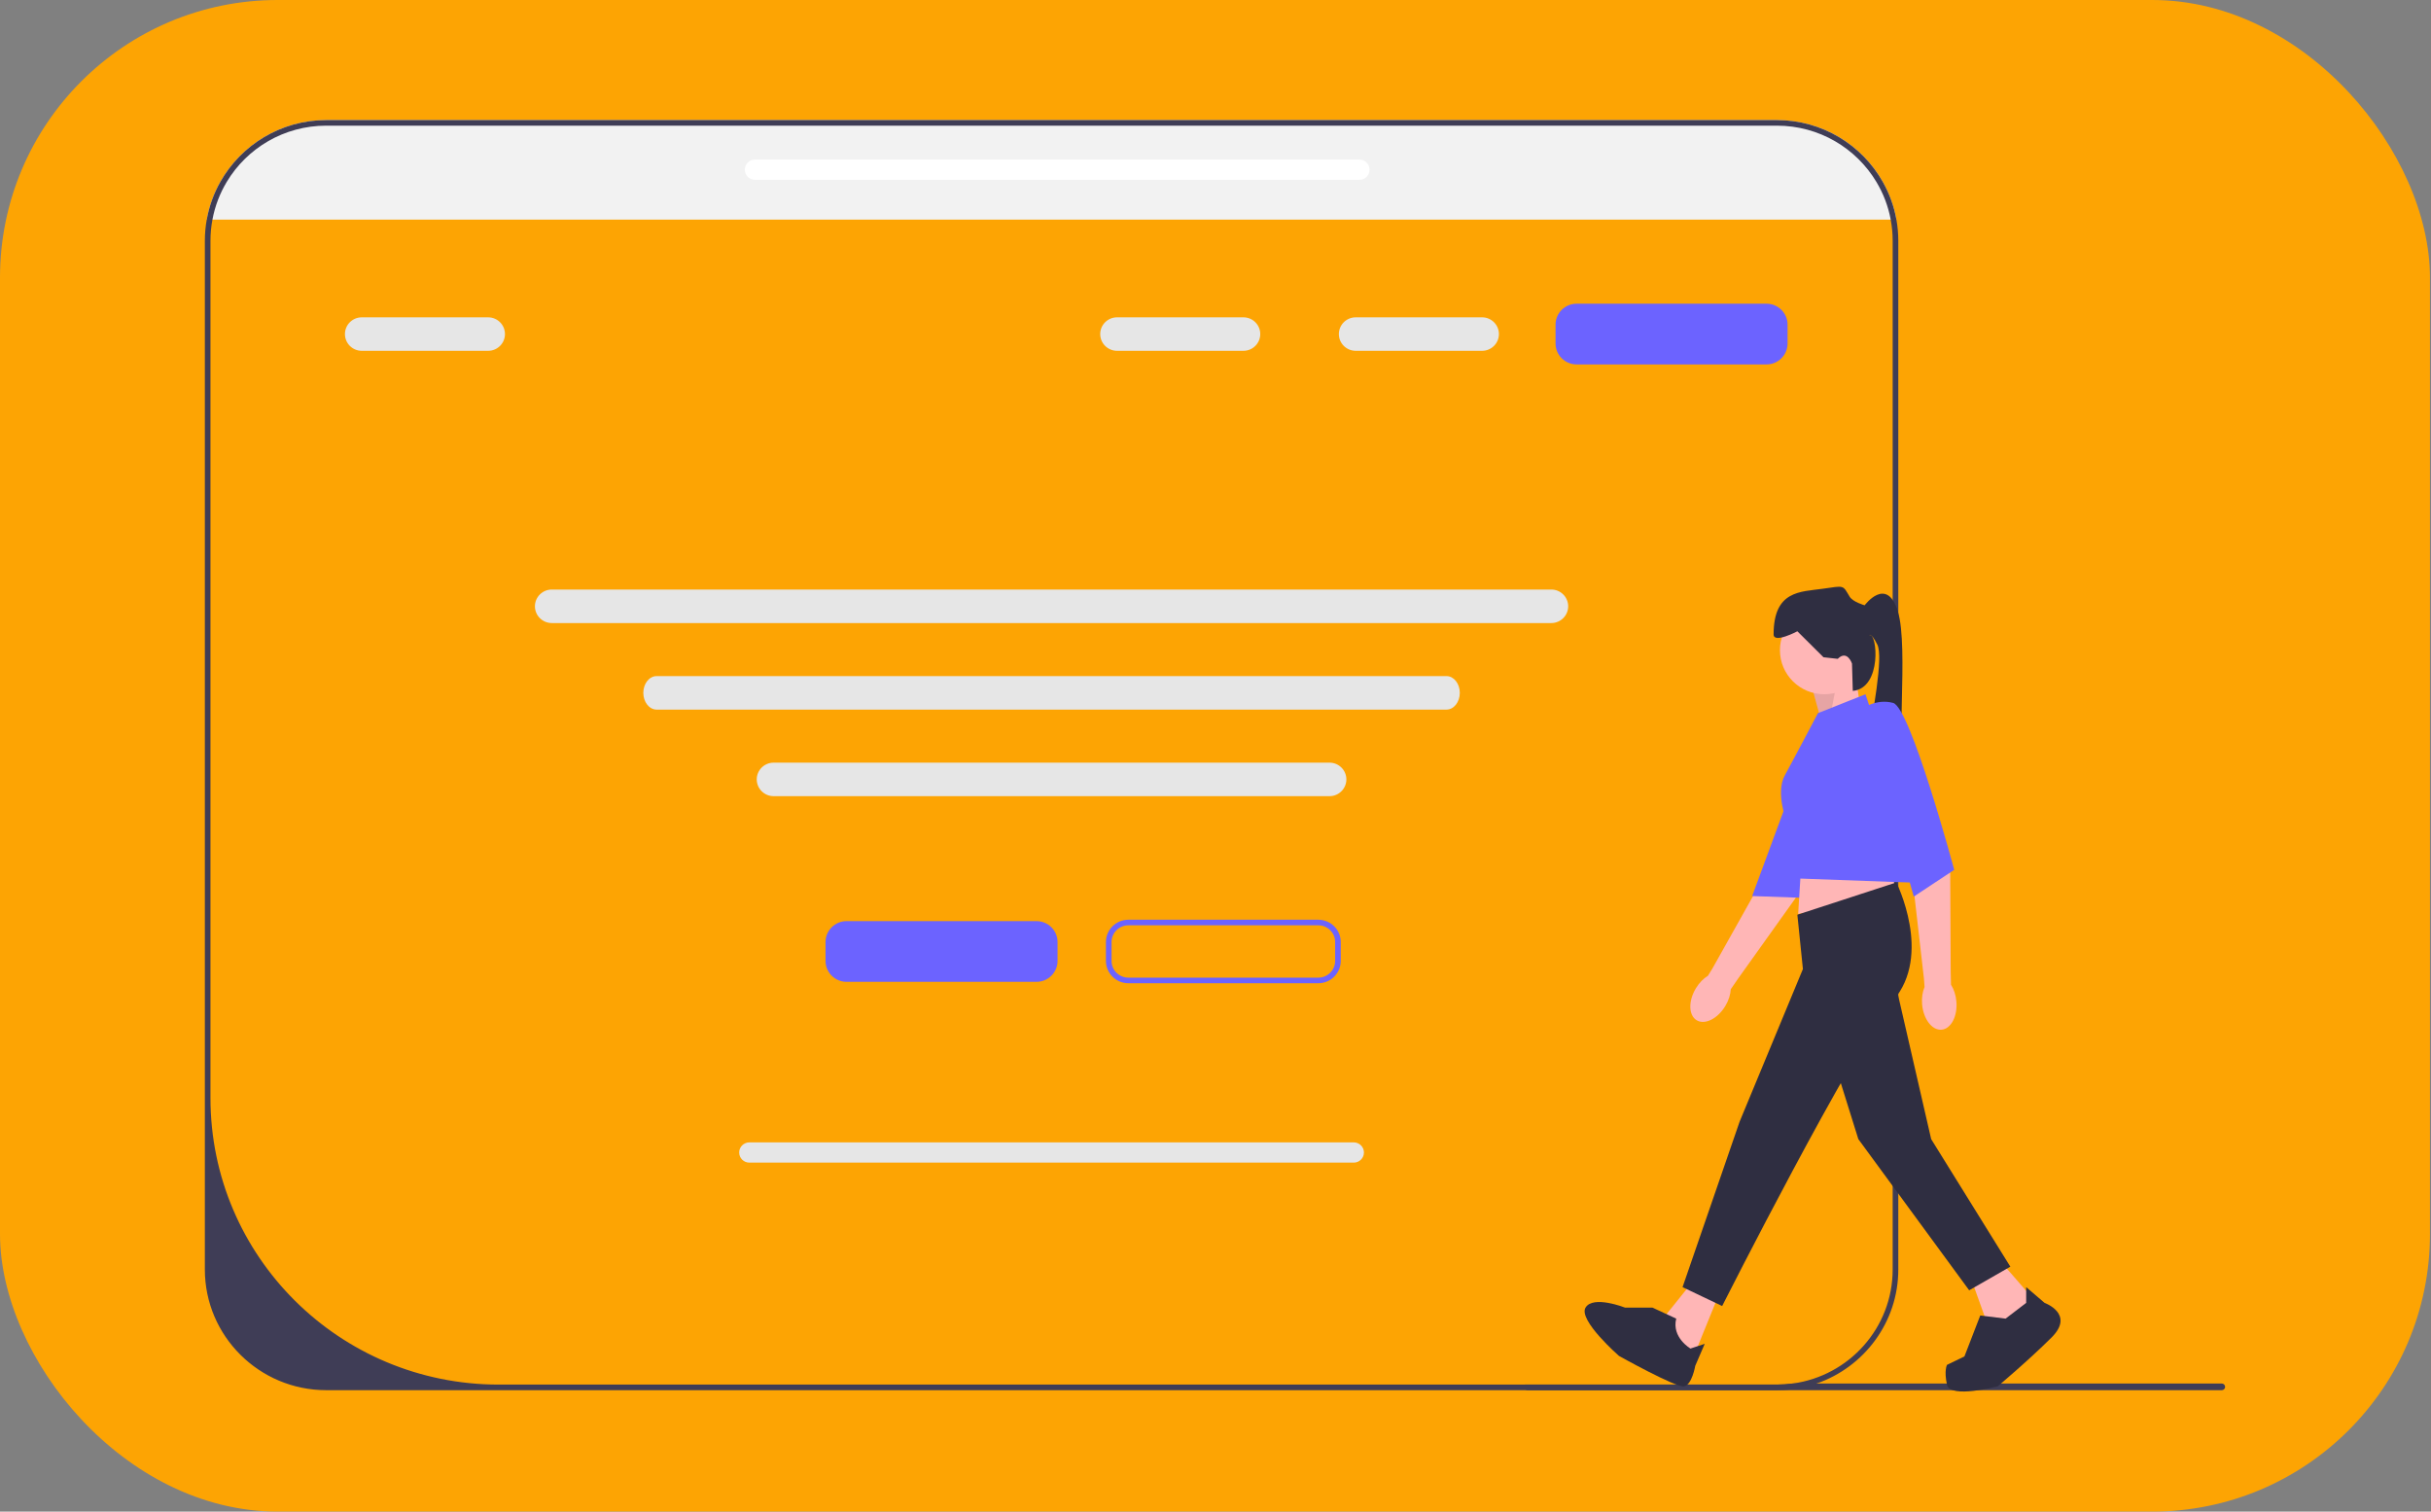 <svg width="394" height="245" viewBox="0 0 394 245" fill="none" xmlns="http://www.w3.org/2000/svg">
<rect x="0" y="0" width="394" height="245" fill="#808080" stroke="none"/>
<rect width="393.832" height="245" rx="45" fill="#FDA403"/>
<g clip-path="url(#clip0_3_65)">
<path d="M307.357 35.596H33.506C33.893 33.415 34.648 31.351 35.704 29.482C39.076 23.508 45.506 19.463 52.873 19.463H287.989C295.352 19.463 301.787 23.508 305.154 29.482C306.21 31.351 306.97 33.415 307.357 35.596Z" fill="#F2F2F2"/>
<path d="M360.631 224.784C360.631 225.083 360.39 225.323 360.089 225.323H247.557C247.257 225.323 247.016 225.083 247.016 224.784C247.016 224.639 247.07 224.512 247.161 224.417H287.99C288.859 224.417 289.71 224.359 290.547 224.245H360.089C360.39 224.245 360.631 224.485 360.631 224.784Z" fill="#3F3D56"/>
<path d="M234.437 115.014H106.422C105.233 115.014 104.265 113.796 104.265 112.298C104.265 110.801 105.233 109.583 106.422 109.583H234.437C235.627 109.583 236.595 110.801 236.595 112.298C236.595 113.796 235.627 115.014 234.437 115.014Z" fill="#E6E6E6"/>
<path d="M307.357 35.596C306.97 33.415 306.21 31.351 305.154 29.482C301.787 23.508 295.352 19.463 287.989 19.463H52.873C45.506 19.463 39.076 23.508 35.704 29.482C34.648 31.351 33.893 33.415 33.506 35.596C33.306 36.709 33.201 37.854 33.201 39.026V205.759C33.201 216.548 42.025 225.323 52.873 225.323H287.989C290.237 225.323 292.404 224.942 294.419 224.245C302.119 221.594 307.662 214.307 307.662 205.759V39.026C307.662 37.859 307.557 36.709 307.357 35.596ZM306.752 205.759C306.752 215.199 299.698 223.005 290.547 224.245C289.71 224.359 288.859 224.417 287.989 224.417H80.819C55.021 224.417 34.111 203.618 34.111 177.963V39.026C34.111 37.854 34.22 36.709 34.43 35.596C34.839 33.397 35.636 31.337 36.75 29.482C40.022 24.024 46.02 20.368 52.873 20.368H287.989C294.843 20.368 300.84 24.024 304.112 29.482C305.227 31.337 306.024 33.397 306.433 35.596C306.642 36.709 306.752 37.854 306.752 39.026V205.759Z" fill="#3F3D56"/>
<path d="M295.282 117.249L293.742 111.634L300.672 109.082L301.442 114.186L295.282 117.249Z" fill="#FFB6B6"/>
<path opacity="0.1" d="M295.282 117.249L293.742 111.634L297.823 109.922L296.555 116.542L295.282 117.249Z" fill="black"/>
<path d="M274.997 165.372C273.674 164.589 273.604 162.278 274.841 160.209C275.383 159.304 276.085 158.595 276.815 158.15L277.542 156.969L286.735 140.58C286.735 140.58 290.759 125.122 292.397 123.253C294.036 121.384 296.404 121.825 296.404 121.825L298.506 123.681L291.007 145.574L281.753 158.534L280.512 160.338C280.467 161.188 280.176 162.14 279.634 163.045C278.397 165.113 276.321 166.155 274.997 165.372Z" fill="#FFB6B6"/>
<path d="M294.903 115.645C294.903 115.645 297.827 115.533 299.672 117.792C301.517 120.051 291.852 145.51 291.852 145.51L283.98 145.233L294.903 115.645Z" fill="#6C63FF"/>
<path d="M295.667 112.527C299.636 112.527 302.853 109.328 302.853 105.381C302.853 101.434 299.636 98.234 295.667 98.234C291.699 98.234 288.481 101.434 288.481 105.381C288.481 109.328 291.699 112.527 295.667 112.527Z" fill="#FFB6B6"/>
<path d="M278.857 209.132L273.981 221.128L271.158 218.32L270.131 212.96L274.237 207.856L278.857 209.132Z" fill="#FFB6B6"/>
<path d="M324.54 204.793L329.416 210.408L327.107 215.002L321.974 214.237L319.407 207.09L324.54 204.793Z" fill="#FFB6B6"/>
<path d="M292.074 137.795L291.433 148.132L307.345 145.324L306.318 138.944L292.074 137.795Z" fill="#FFB6B6"/>
<path d="M291.304 148.26L307.345 143.027C307.345 143.027 313.248 154.768 306.831 162.17C300.415 169.571 279.114 211.684 279.114 211.684L272.697 208.622L281.937 181.822L292.203 157.065L291.304 148.26Z" fill="#2F2E41"/>
<path d="M306.831 157.831L312.991 184.63L325.823 205.304L319.15 209.132L301.185 184.63L295.282 165.743L306.831 157.831Z" fill="#2F2E41"/>
<path d="M267.821 211.94H263.376C263.376 211.94 258.19 209.898 256.974 211.94C255.759 213.981 262.398 219.772 262.398 219.772C262.398 219.772 271.671 224.956 272.954 224.701C274.237 224.446 274.751 221.383 274.751 221.383L276.29 217.81L273.981 218.576C273.981 218.576 270.901 216.789 271.671 213.726L267.821 211.94Z" fill="#2F2E41"/>
<path d="M328.39 211.174V208.622L331.374 211.174C331.374 211.174 336.346 212.96 332.496 216.789C328.646 220.617 323.77 224.701 323.77 224.701C323.77 224.701 316.071 226.743 315.557 224.446C315.044 222.149 315.557 221.219 315.557 221.219L318.381 219.852L320.947 213.216L325.053 213.726L328.39 211.174Z" fill="#2F2E41"/>
<path d="M297.849 106.785L295.539 106.529L291.304 102.318C291.304 102.318 287.455 104.36 287.455 102.829C287.455 95.682 291.818 95.937 295.411 95.427C299.004 94.916 298.619 94.789 299.774 96.703C300.302 97.579 302.212 98.107 302.212 98.107C302.212 98.107 305.805 93.257 307.601 99.128C309.398 104.998 307.088 123.119 308.885 124.651C310.681 126.182 301.508 127.711 302.502 121.715C303.495 115.718 305.292 106.529 304.265 104.488C303.238 102.446 302.982 102.956 302.982 102.956C304.254 102.44 305.085 111.539 300.288 111.984L300.159 107.55C300.159 107.55 299.389 105.253 297.849 106.785Z" fill="#2F2E41"/>
<path d="M294.641 115.59L302.34 112.527L312.606 143.155L291.484 142.39L289.582 133.249C289.582 133.249 287.725 128.491 289.265 125.683C290.805 122.876 294.641 115.59 294.641 115.59Z" fill="#6C63FF"/>
<path d="M314.676 166.895C313.141 167.026 311.73 165.189 311.522 162.791C311.432 161.741 311.587 160.758 311.919 159.973L311.817 158.593L309.679 139.947C309.679 139.947 305.698 124.694 305.933 122.226C306.169 119.758 306.541 119.102 306.541 119.102L309.336 119.392L316.077 141.528L316.156 157.423L316.205 159.607C316.667 160.324 316.989 161.266 317.079 162.316C317.286 164.714 316.21 166.764 314.676 166.895Z" fill="#FFB6B6"/>
<path d="M301.699 114.952C301.699 114.952 304.008 113.165 306.831 113.931C309.655 114.697 316.726 140.986 316.726 140.986L310.168 145.324L301.699 114.952Z" fill="#6C63FF"/>
<path d="M167.992 159.137H137.205C135.326 159.137 133.797 157.617 133.797 155.748V152.686C133.797 150.818 135.326 149.298 137.205 149.298H167.992C169.871 149.298 171.4 150.818 171.4 152.686V155.748C171.4 157.617 169.871 159.137 167.992 159.137Z" fill="#6C63FF"/>
<path d="M286.308 59.066H255.521C253.642 59.066 252.113 57.545 252.113 55.677V52.615C252.113 50.746 253.642 49.226 255.521 49.226H286.308C288.187 49.226 289.716 50.746 289.716 52.615V55.677C289.716 57.545 288.187 59.066 286.308 59.066Z" fill="#6C63FF"/>
<path d="M213.666 159.364H182.878C180.874 159.364 179.243 157.742 179.243 155.748V152.686C179.243 150.693 180.874 149.072 182.878 149.072H213.666C215.67 149.072 217.301 150.693 217.301 152.686V155.748C217.301 157.742 215.67 159.364 213.666 159.364ZM182.878 149.977C181.376 149.977 180.153 151.192 180.153 152.686V155.748C180.153 157.243 181.376 158.458 182.878 158.458H213.666C215.168 158.458 216.391 157.243 216.391 155.748V152.686C216.391 151.192 215.168 149.977 213.666 149.977H182.878Z" fill="#6C63FF"/>
<path d="M251.431 100.985H89.429C87.923 100.985 86.698 99.767 86.698 98.269C86.698 96.772 87.923 95.554 89.429 95.554H251.431C252.936 95.554 254.161 96.772 254.161 98.269C254.161 99.767 252.936 100.985 251.431 100.985Z" fill="#E6E6E6"/>
<path d="M79.112 56.861H58.634C57.129 56.861 55.904 55.643 55.904 54.146C55.904 52.649 57.129 51.431 58.634 51.431H79.112C80.618 51.431 81.842 52.649 81.842 54.146C81.842 55.643 80.618 56.861 79.112 56.861Z" fill="#E6E6E6"/>
<path d="M201.523 56.861H181.046C179.54 56.861 178.315 55.643 178.315 54.146C178.315 52.649 179.54 51.431 181.046 51.431H201.523C203.029 51.431 204.254 52.649 204.254 54.146C204.254 55.643 203.029 56.861 201.523 56.861Z" fill="#E6E6E6"/>
<path d="M240.204 56.861H219.726C218.22 56.861 216.995 55.643 216.995 54.146C216.995 52.649 218.22 51.431 219.726 51.431H240.204C241.709 51.431 242.934 52.649 242.934 54.146C242.934 55.643 241.709 56.861 240.204 56.861Z" fill="#E6E6E6"/>
<path d="M215.481 129.043H125.379C123.873 129.043 122.648 127.825 122.648 126.327C122.648 124.83 123.873 123.612 125.379 123.612H215.481C216.986 123.612 218.211 124.83 218.211 126.327C218.211 127.825 216.986 129.043 215.481 129.043Z" fill="#E6E6E6"/>
<path d="M219.407 188.442H121.452C120.542 188.442 119.802 187.706 119.802 186.801C119.802 185.895 120.542 185.159 121.452 185.159H219.407C220.317 185.159 221.058 185.895 221.058 186.801C221.058 187.706 220.317 188.442 219.407 188.442Z" fill="#E6E6E6"/>
<path d="M220.319 29.145H122.364C121.454 29.145 120.713 28.409 120.713 27.503C120.713 26.598 121.454 25.862 122.364 25.862H220.319C221.229 25.862 221.97 26.598 221.97 27.503C221.97 28.409 221.229 29.145 220.319 29.145Z" fill="white"/>
</g>
<defs>
<clipPath id="clip0_3_65">
<rect width="327.43" height="206.075" fill="white" transform="translate(33.201 19.463)"/>
</clipPath>
</defs>
</svg>
